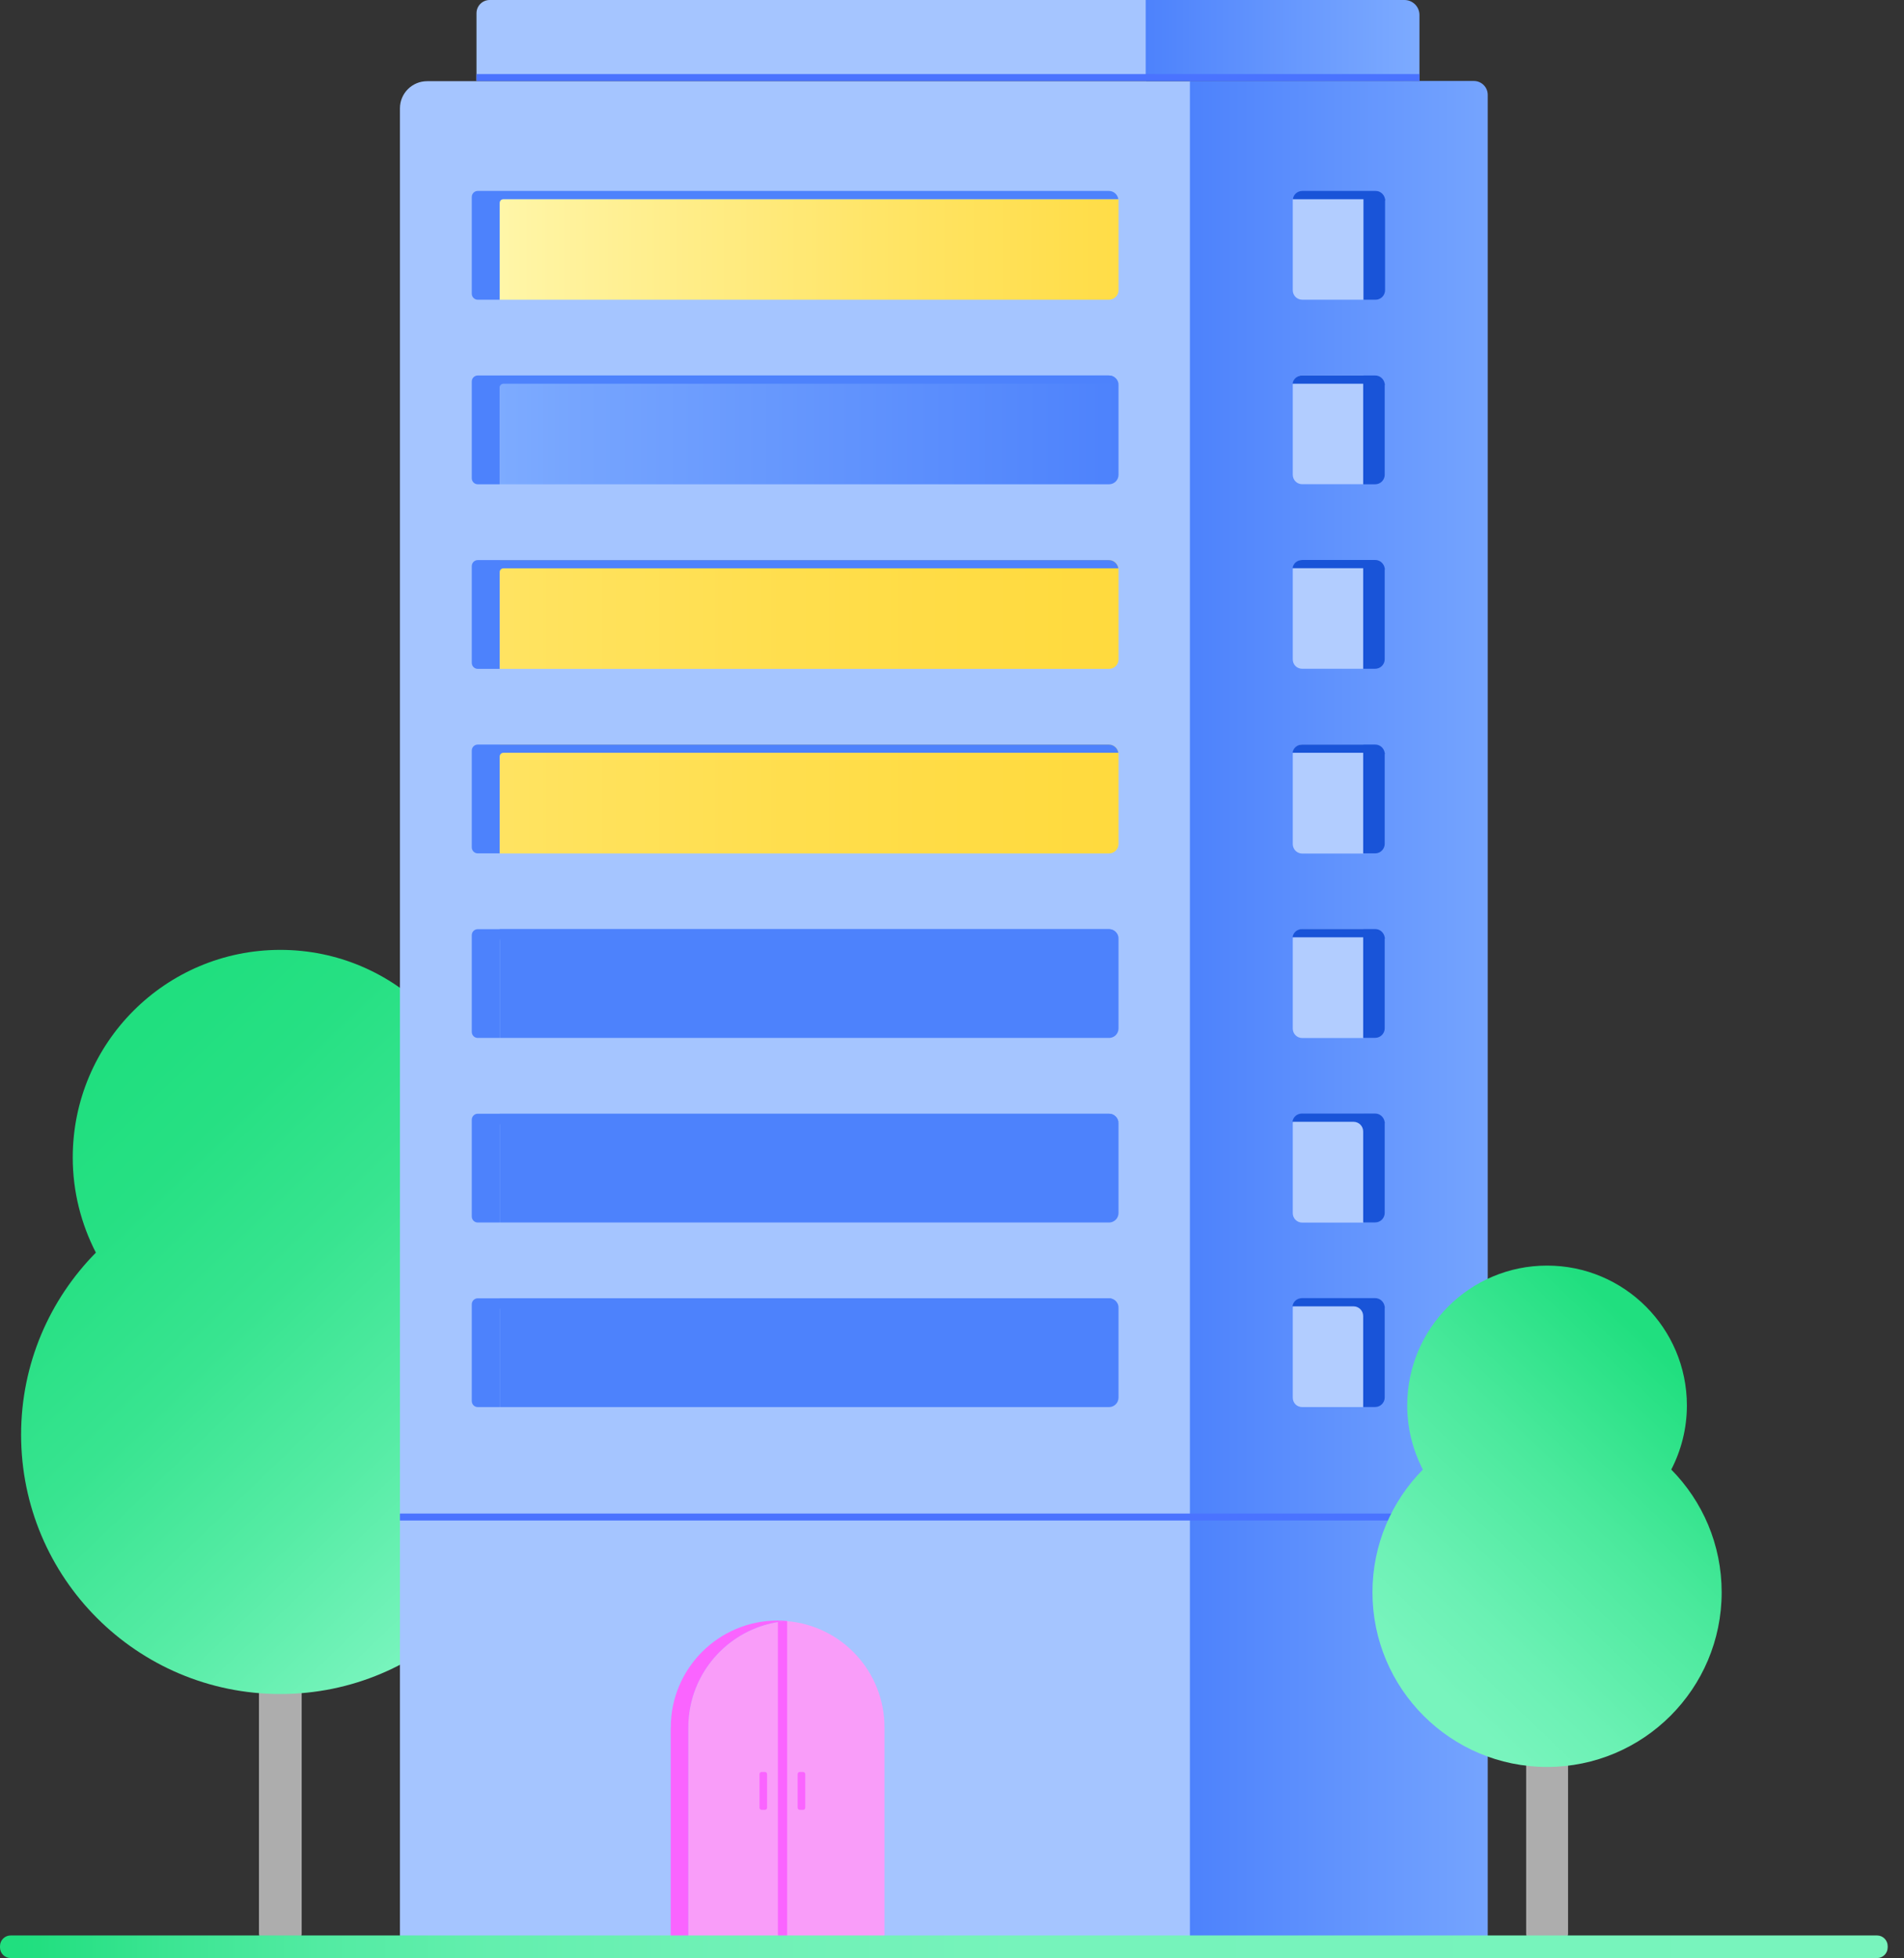 <svg width="107" height="110" viewBox="0 0 107 110" fill="none" xmlns="http://www.w3.org/2000/svg">
<rect x="0" y="0" width="107" height="110" fill="#333333" stroke="none"/>
<path d="M16.556 88.995H14.949C14.73 88.995 14.553 89.173 14.553 89.392V108.629C14.553 108.848 14.73 109.026 14.949 109.026H16.556C16.775 109.026 16.953 108.848 16.953 108.629V89.392C16.953 89.173 16.775 88.995 16.556 88.995Z" fill="#ADADAD"/>
<path d="M26.117 70.37C26.945 68.768 27.418 66.955 27.418 65.027C27.418 58.585 22.195 53.362 15.753 53.362C9.31 53.362 4.088 58.585 4.088 65.027C4.088 66.955 4.565 68.768 5.388 70.37C2.792 73.001 1.186 76.612 1.186 80.599C1.186 88.643 7.708 95.166 15.753 95.166C23.797 95.166 30.32 88.643 30.32 80.599C30.32 76.612 28.713 72.996 26.117 70.37Z" fill="url(#paint0_linear_2437_1756)"/>
<path d="M66.9 4.561V109.228H22.476V6.087C22.476 5.243 23.159 4.561 24.002 4.561H66.895H66.9Z" fill="#A5C5FF"/>
<path d="M83.607 109.216H66.87V4.549H82.828C83.255 4.549 83.607 4.895 83.607 5.327V109.221V109.216Z" fill="url(#paint1_linear_2437_1756)"/>
<path d="M64.414 4.549H26.778V0.743C26.778 0.331 27.11 0 27.521 0H64.414V4.549Z" fill="#A5C5FF"/>
<path d="M76.627 11.188V16.837H73.183C72.881 16.837 72.65 16.596 72.65 16.304V11.258C72.65 11.233 72.65 11.213 72.66 11.188H76.627Z" fill="#B2CDFF"/>
<path d="M76.627 21.091V27.202H73.183C72.881 27.202 72.65 26.961 72.65 26.67V21.623C72.65 21.332 72.881 21.091 73.183 21.091H76.627Z" fill="#B2CDFF"/>
<path d="M76.627 31.459V37.57H73.183C72.881 37.57 72.65 37.339 72.65 37.038V31.991C72.65 31.7 72.881 31.459 73.183 31.459H76.627Z" fill="#B2CDFF"/>
<path d="M76.627 41.828V47.95H73.183C72.881 47.95 72.65 47.709 72.65 47.417V42.361C72.65 42.069 72.881 41.828 73.183 41.828H76.627Z" fill="#B2CDFF"/>
<path d="M76.627 52.203V58.314H73.183C72.881 58.314 72.65 58.073 72.65 57.782V52.735C72.65 52.444 72.881 52.203 73.183 52.203H76.627Z" fill="#B2CDFF"/>
<path d="M76.627 62.572V68.683H73.183C72.881 68.683 72.65 68.442 72.65 68.151V63.105C72.65 62.813 72.881 62.572 73.183 62.572H76.627Z" fill="#B2CDFF"/>
<path d="M76.627 72.936V79.047H73.183C72.881 79.047 72.65 78.816 72.65 78.514V73.468C72.65 73.177 72.881 72.936 73.183 72.936H76.627Z" fill="#B2CDFF"/>
<path d="M62.858 11.258V16.304C62.858 16.596 62.616 16.837 62.325 16.837H28.084V11.188H62.852C62.862 11.213 62.862 11.233 62.862 11.258H62.858Z" fill="url(#paint2_linear_2437_1756)"/>
<path d="M62.858 21.627V26.674C62.858 26.97 62.616 27.206 62.325 27.206H28.084V21.095H62.325C62.621 21.095 62.858 21.336 62.858 21.627Z" fill="url(#paint3_linear_2437_1756)"/>
<path d="M62.858 31.997V37.044C62.858 37.34 62.617 37.576 62.326 37.576H28.085V31.465H62.326C62.622 31.465 62.858 31.706 62.858 31.997Z" fill="url(#paint4_linear_2437_1756)"/>
<path d="M62.858 42.365V47.412C62.858 47.708 62.616 47.944 62.325 47.944H28.084V41.833H62.325C62.621 41.833 62.858 42.074 62.858 42.365Z" fill="url(#paint5_linear_2437_1756)"/>
<path d="M62.858 52.73V57.777C62.858 58.073 62.617 58.309 62.326 58.309H28.085V52.198H62.326C62.622 52.198 62.858 52.439 62.858 52.73Z" fill="url(#paint6_linear_2437_1756)"/>
<path d="M62.858 63.1V68.146C62.858 68.442 62.616 68.678 62.325 68.678H28.084V62.567H62.325C62.621 62.567 62.858 62.808 62.858 63.1Z" fill="url(#paint7_linear_2437_1756)"/>
<path d="M62.858 73.468V78.514C62.858 78.811 62.616 79.047 62.325 79.047H28.084V72.936H62.325C62.621 72.936 62.858 73.177 62.858 73.468Z" fill="url(#paint8_linear_2437_1756)"/>
<path d="M79.775 4.549H64.385V0H78.927C79.394 0 79.77 0.377 79.77 0.844V4.549H79.775Z" fill="url(#paint9_linear_2437_1756)"/>
<path d="M83.607 85.028H22.476V85.42H83.607V85.028Z" fill="#4A73FF"/>
<path d="M79.776 4.162H26.779V4.554H79.776V4.162Z" fill="#4A73FF"/>
<path d="M49.707 97.044V109.236H38.68V97.044C38.68 94.061 40.859 91.58 43.716 91.124C43.877 91.088 44.038 91.068 44.198 91.063C44.208 91.063 44.223 91.063 44.233 91.073C47.301 91.329 49.707 93.905 49.707 97.044Z" fill="#F99DF9"/>
<path d="M37.69 97.045V109.237H38.68V97.045C38.68 93.896 41.11 91.305 44.198 91.064C44.038 91.044 43.867 91.039 43.701 91.039C40.392 91.039 37.696 93.725 37.696 97.045H37.69Z" fill="#FA64FF"/>
<path d="M44.199 91.064C44.038 91.074 43.877 91.089 43.717 91.124V109.231H44.234V91.069C44.234 91.069 44.209 91.059 44.199 91.059V91.064Z" fill="#FA64FF"/>
<path d="M45.133 99.545H44.947C44.88 99.545 44.826 99.599 44.826 99.665V101.553C44.826 101.62 44.88 101.674 44.947 101.674H45.133C45.199 101.674 45.253 101.62 45.253 101.553V99.665C45.253 99.599 45.199 99.545 45.133 99.545Z" fill="#FA64FF"/>
<path d="M42.988 99.545H42.802C42.736 99.545 42.682 99.599 42.682 99.665V101.553C42.682 101.62 42.736 101.674 42.802 101.674H42.988C43.054 101.674 43.108 101.62 43.108 101.553V99.665C43.108 99.599 43.054 99.545 42.988 99.545Z" fill="#FA64FF"/>
<path d="M62.848 11.188H28.295C28.175 11.188 28.079 11.284 28.079 11.405V16.838H26.849C26.663 16.838 26.513 16.687 26.513 16.501V11.063C26.513 10.877 26.663 10.727 26.849 10.727H62.321C62.587 10.727 62.808 10.932 62.848 11.188Z" fill="#4D82FC"/>
<path d="M62.848 21.557H28.295C28.175 21.557 28.079 21.652 28.079 21.773V27.206H26.849C26.663 27.206 26.513 27.055 26.513 26.869V21.431C26.513 21.245 26.663 21.095 26.849 21.095H62.321C62.587 21.095 62.808 21.301 62.848 21.557Z" fill="#4D82FC"/>
<path d="M62.848 31.927H28.295C28.175 31.927 28.079 32.022 28.079 32.143V37.576H26.849C26.663 37.576 26.513 37.425 26.513 37.239V31.801C26.513 31.616 26.663 31.465 26.849 31.465H62.321C62.587 31.465 62.808 31.671 62.848 31.927Z" fill="#4D82FC"/>
<path d="M62.848 42.29H28.295C28.175 42.29 28.079 42.386 28.079 42.506V47.94H26.849C26.663 47.94 26.513 47.789 26.513 47.603V42.165C26.513 41.979 26.663 41.828 26.849 41.828H62.321C62.587 41.828 62.808 42.034 62.848 42.29Z" fill="#4D82FC"/>
<path d="M62.848 52.66H28.295C28.175 52.66 28.079 52.755 28.079 52.876V58.309H26.849C26.663 58.309 26.513 58.158 26.513 57.973V52.534C26.513 52.349 26.663 52.198 26.849 52.198H62.321C62.587 52.198 62.808 52.404 62.848 52.66Z" fill="#4D82FC"/>
<path d="M62.848 63.029H28.295C28.175 63.029 28.079 63.125 28.079 63.245V68.678H26.849C26.663 68.678 26.513 68.528 26.513 68.342V62.904C26.513 62.718 26.663 62.567 26.849 62.567H62.321C62.587 62.567 62.808 62.773 62.848 63.029Z" fill="#4D82FC"/>
<path d="M62.848 73.397H28.295C28.175 73.397 28.079 73.493 28.079 73.613V79.047H26.849C26.663 79.047 26.513 78.896 26.513 78.71V73.272C26.513 73.086 26.663 72.936 26.849 72.936H62.321C62.587 72.936 62.808 73.141 62.848 73.397Z" fill="#4D82FC"/>
<path d="M77.837 11.259V16.305C77.837 16.597 77.596 16.838 77.305 16.838H76.627V11.188H72.66C72.685 10.932 72.911 10.727 73.187 10.727H77.31C77.576 10.727 77.797 10.932 77.837 11.188C77.847 11.214 77.847 11.234 77.847 11.259H77.837Z" fill="#1954D8"/>
<path d="M77.817 21.627V26.674C77.817 26.965 77.576 27.206 77.284 27.206H76.607V21.557H72.64C72.665 21.301 72.891 21.095 73.167 21.095H77.29C77.556 21.095 77.777 21.301 77.817 21.557C77.827 21.582 77.827 21.602 77.827 21.627H77.817Z" fill="#1954D8"/>
<path d="M77.817 31.991V37.038C77.817 37.329 77.576 37.57 77.284 37.57H76.607V31.921H72.64C72.665 31.665 72.891 31.459 73.167 31.459H77.29C77.556 31.459 77.777 31.665 77.817 31.921C77.827 31.946 77.827 31.966 77.827 31.991H77.817Z" fill="#1954D8"/>
<path d="M77.817 42.361V47.407C77.817 47.698 77.576 47.94 77.284 47.94H76.607V42.29H72.64C72.665 42.034 72.891 41.828 73.167 41.828H77.29C77.556 41.828 77.777 42.034 77.817 42.29C77.827 42.315 77.827 42.336 77.827 42.361H77.817Z" fill="#1954D8"/>
<path d="M77.817 52.726V57.772C77.817 58.063 77.576 58.304 77.284 58.304H76.607V52.655H72.64C72.665 52.399 72.891 52.193 73.167 52.193H77.29C77.556 52.193 77.777 52.399 77.817 52.655C77.827 52.68 77.827 52.7 77.827 52.726H77.817Z" fill="#1954D8"/>
<path d="M77.817 63.094V68.141C77.817 68.432 77.576 68.673 77.285 68.673H76.607V63.561C76.607 63.265 76.366 63.019 76.064 63.019H72.635C72.66 62.763 72.886 62.557 73.162 62.557H77.285C77.551 62.557 77.772 62.763 77.812 63.019C77.822 63.044 77.822 63.064 77.822 63.089L77.817 63.094Z" fill="#1954D8"/>
<path d="M77.817 73.463V78.51C77.817 78.801 77.576 79.042 77.285 79.042H76.607V73.93C76.607 73.634 76.366 73.388 76.064 73.388H72.635C72.66 73.132 72.886 72.926 73.162 72.926H77.285C77.551 72.926 77.772 73.132 77.812 73.388C77.822 73.413 77.822 73.433 77.822 73.458L77.817 73.463Z" fill="#1954D8"/>
<path d="M87.724 95.529H86.162C85.943 95.529 85.766 95.706 85.766 95.925V108.63C85.766 108.849 85.943 109.026 86.162 109.026H87.724C87.943 109.026 88.121 108.849 88.121 108.63V95.925C88.121 95.706 87.943 95.529 87.724 95.529Z" fill="#ADADAD"/>
<path d="M79.961 82.557C79.404 81.477 79.082 80.257 79.082 78.956C79.082 74.618 82.602 71.098 86.941 71.098C91.279 71.098 94.799 74.618 94.799 78.956C94.799 80.257 94.478 81.477 93.921 82.557C95.673 84.329 96.753 86.765 96.753 89.451C96.753 94.869 92.359 99.263 86.941 99.263C81.523 99.263 77.129 94.869 77.129 89.451C77.129 86.765 78.213 84.329 79.961 82.557Z" fill="url(#paint10_linear_2437_1756)"/>
<path d="M0.598 110L105.485 110C105.815 110 106.083 109.732 106.083 109.402V109.327C106.083 108.997 105.815 108.73 105.485 108.73L0.598 108.73C0.268 108.73 7.62939e-06 108.997 7.62939e-06 109.327V109.402C7.62939e-06 109.732 0.268 110 0.598 110Z" fill="url(#paint11_linear_2437_1756)"/>
<defs>
<linearGradient id="paint0_linear_2437_1756" x1="28.216" y1="87.925" x2="3.531" y2="62.145" gradientUnits="userSpaceOnUse">
<stop stop-color="#78F4BD"/>
<stop offset="0.27" stop-color="#56ECA5"/>
<stop offset="0.56" stop-color="#38E490"/>
<stop offset="0.82" stop-color="#26E083"/>
<stop offset="1" stop-color="#20DF7F"/>
</linearGradient>
<linearGradient id="paint1_linear_2437_1756" x1="66.87" y1="56.882" x2="86.966" y2="56.882" gradientUnits="userSpaceOnUse">
<stop stop-color="#4D82FC"/>
<stop offset="1" stop-color="#7DABFF"/>
</linearGradient>
<linearGradient id="paint2_linear_2437_1756" x1="28.084" y1="14.015" x2="69.32" y2="14.015" gradientUnits="userSpaceOnUse">
<stop stop-color="#FFF6A8"/>
<stop offset="0.1" stop-color="#FFF29B"/>
<stop offset="0.51" stop-color="#FFE568"/>
<stop offset="0.82" stop-color="#FFDD49"/>
<stop offset="0.99" stop-color="#FFDA3E"/>
</linearGradient>
<linearGradient id="paint3_linear_2437_1756" x1="28.084" y1="24.148" x2="62.858" y2="24.148" gradientUnits="userSpaceOnUse">
<stop stop-color="#7DABFF"/>
<stop offset="0.14" stop-color="#75A4FE"/>
<stop offset="1" stop-color="#4D82FC"/>
</linearGradient>
<linearGradient id="paint4_linear_2437_1756" x1="-18.971" y1="34.518" x2="62.858" y2="34.518" gradientUnits="userSpaceOnUse">
<stop stop-color="#FFF6A8"/>
<stop offset="0.1" stop-color="#FFF29B"/>
<stop offset="0.51" stop-color="#FFE568"/>
<stop offset="0.82" stop-color="#FFDD49"/>
<stop offset="0.99" stop-color="#FFDA3E"/>
</linearGradient>
<linearGradient id="paint5_linear_2437_1756" x1="-18.972" y1="44.886" x2="62.858" y2="44.886" gradientUnits="userSpaceOnUse">
<stop stop-color="#FFF6A8"/>
<stop offset="0.1" stop-color="#FFF29B"/>
<stop offset="0.51" stop-color="#FFE568"/>
<stop offset="0.82" stop-color="#FFDD49"/>
<stop offset="0.99" stop-color="#FFDA3E"/>
</linearGradient>
<linearGradient id="paint6_linear_2437_1756" x1="-18.971" y1="55.256" x2="-18.469" y2="55.256" gradientUnits="userSpaceOnUse">
<stop stop-color="#7DABFF"/>
<stop offset="0.14" stop-color="#75A4FE"/>
<stop offset="1" stop-color="#4D82FC"/>
</linearGradient>
<linearGradient id="paint7_linear_2437_1756" x1="-18.972" y1="65.625" x2="-18.47" y2="65.625" gradientUnits="userSpaceOnUse">
<stop stop-color="#7DABFF"/>
<stop offset="0.14" stop-color="#75A4FE"/>
<stop offset="1" stop-color="#4D82FC"/>
</linearGradient>
<linearGradient id="paint8_linear_2437_1756" x1="-18.972" y1="75.989" x2="-18.47" y2="75.989" gradientUnits="userSpaceOnUse">
<stop stop-color="#7DABFF"/>
<stop offset="0.14" stop-color="#75A4FE"/>
<stop offset="1" stop-color="#4D82FC"/>
</linearGradient>
<linearGradient id="paint9_linear_2437_1756" x1="64.385" y1="2.275" x2="79.775" y2="2.275" gradientUnits="userSpaceOnUse">
<stop stop-color="#4D82FC"/>
<stop offset="1" stop-color="#7DABFF"/>
</linearGradient>
<linearGradient id="paint10_linear_2437_1756" x1="79.383" y1="93.513" x2="96.015" y2="76.144" gradientUnits="userSpaceOnUse">
<stop stop-color="#78F4BD"/>
<stop offset="0.19" stop-color="#6BF1B4"/>
<stop offset="0.55" stop-color="#4AE99C"/>
<stop offset="0.93" stop-color="#20DF7F"/>
</linearGradient>
<linearGradient id="paint11_linear_2437_1756" x1="106.083" y1="109.367" x2="1.52588e-05" y2="109.367" gradientUnits="userSpaceOnUse">
<stop stop-color="#78F4BD"/>
<stop offset="0.46" stop-color="#76F3BB"/>
<stop offset="0.62" stop-color="#6FF1B6"/>
<stop offset="0.74" stop-color="#63EFAE"/>
<stop offset="0.83" stop-color="#52EBA2"/>
<stop offset="0.91" stop-color="#3CE593"/>
<stop offset="0.98" stop-color="#22DF80"/>
<stop offset="0.99" stop-color="#20DF7F"/>
</linearGradient>
</defs>
</svg>
